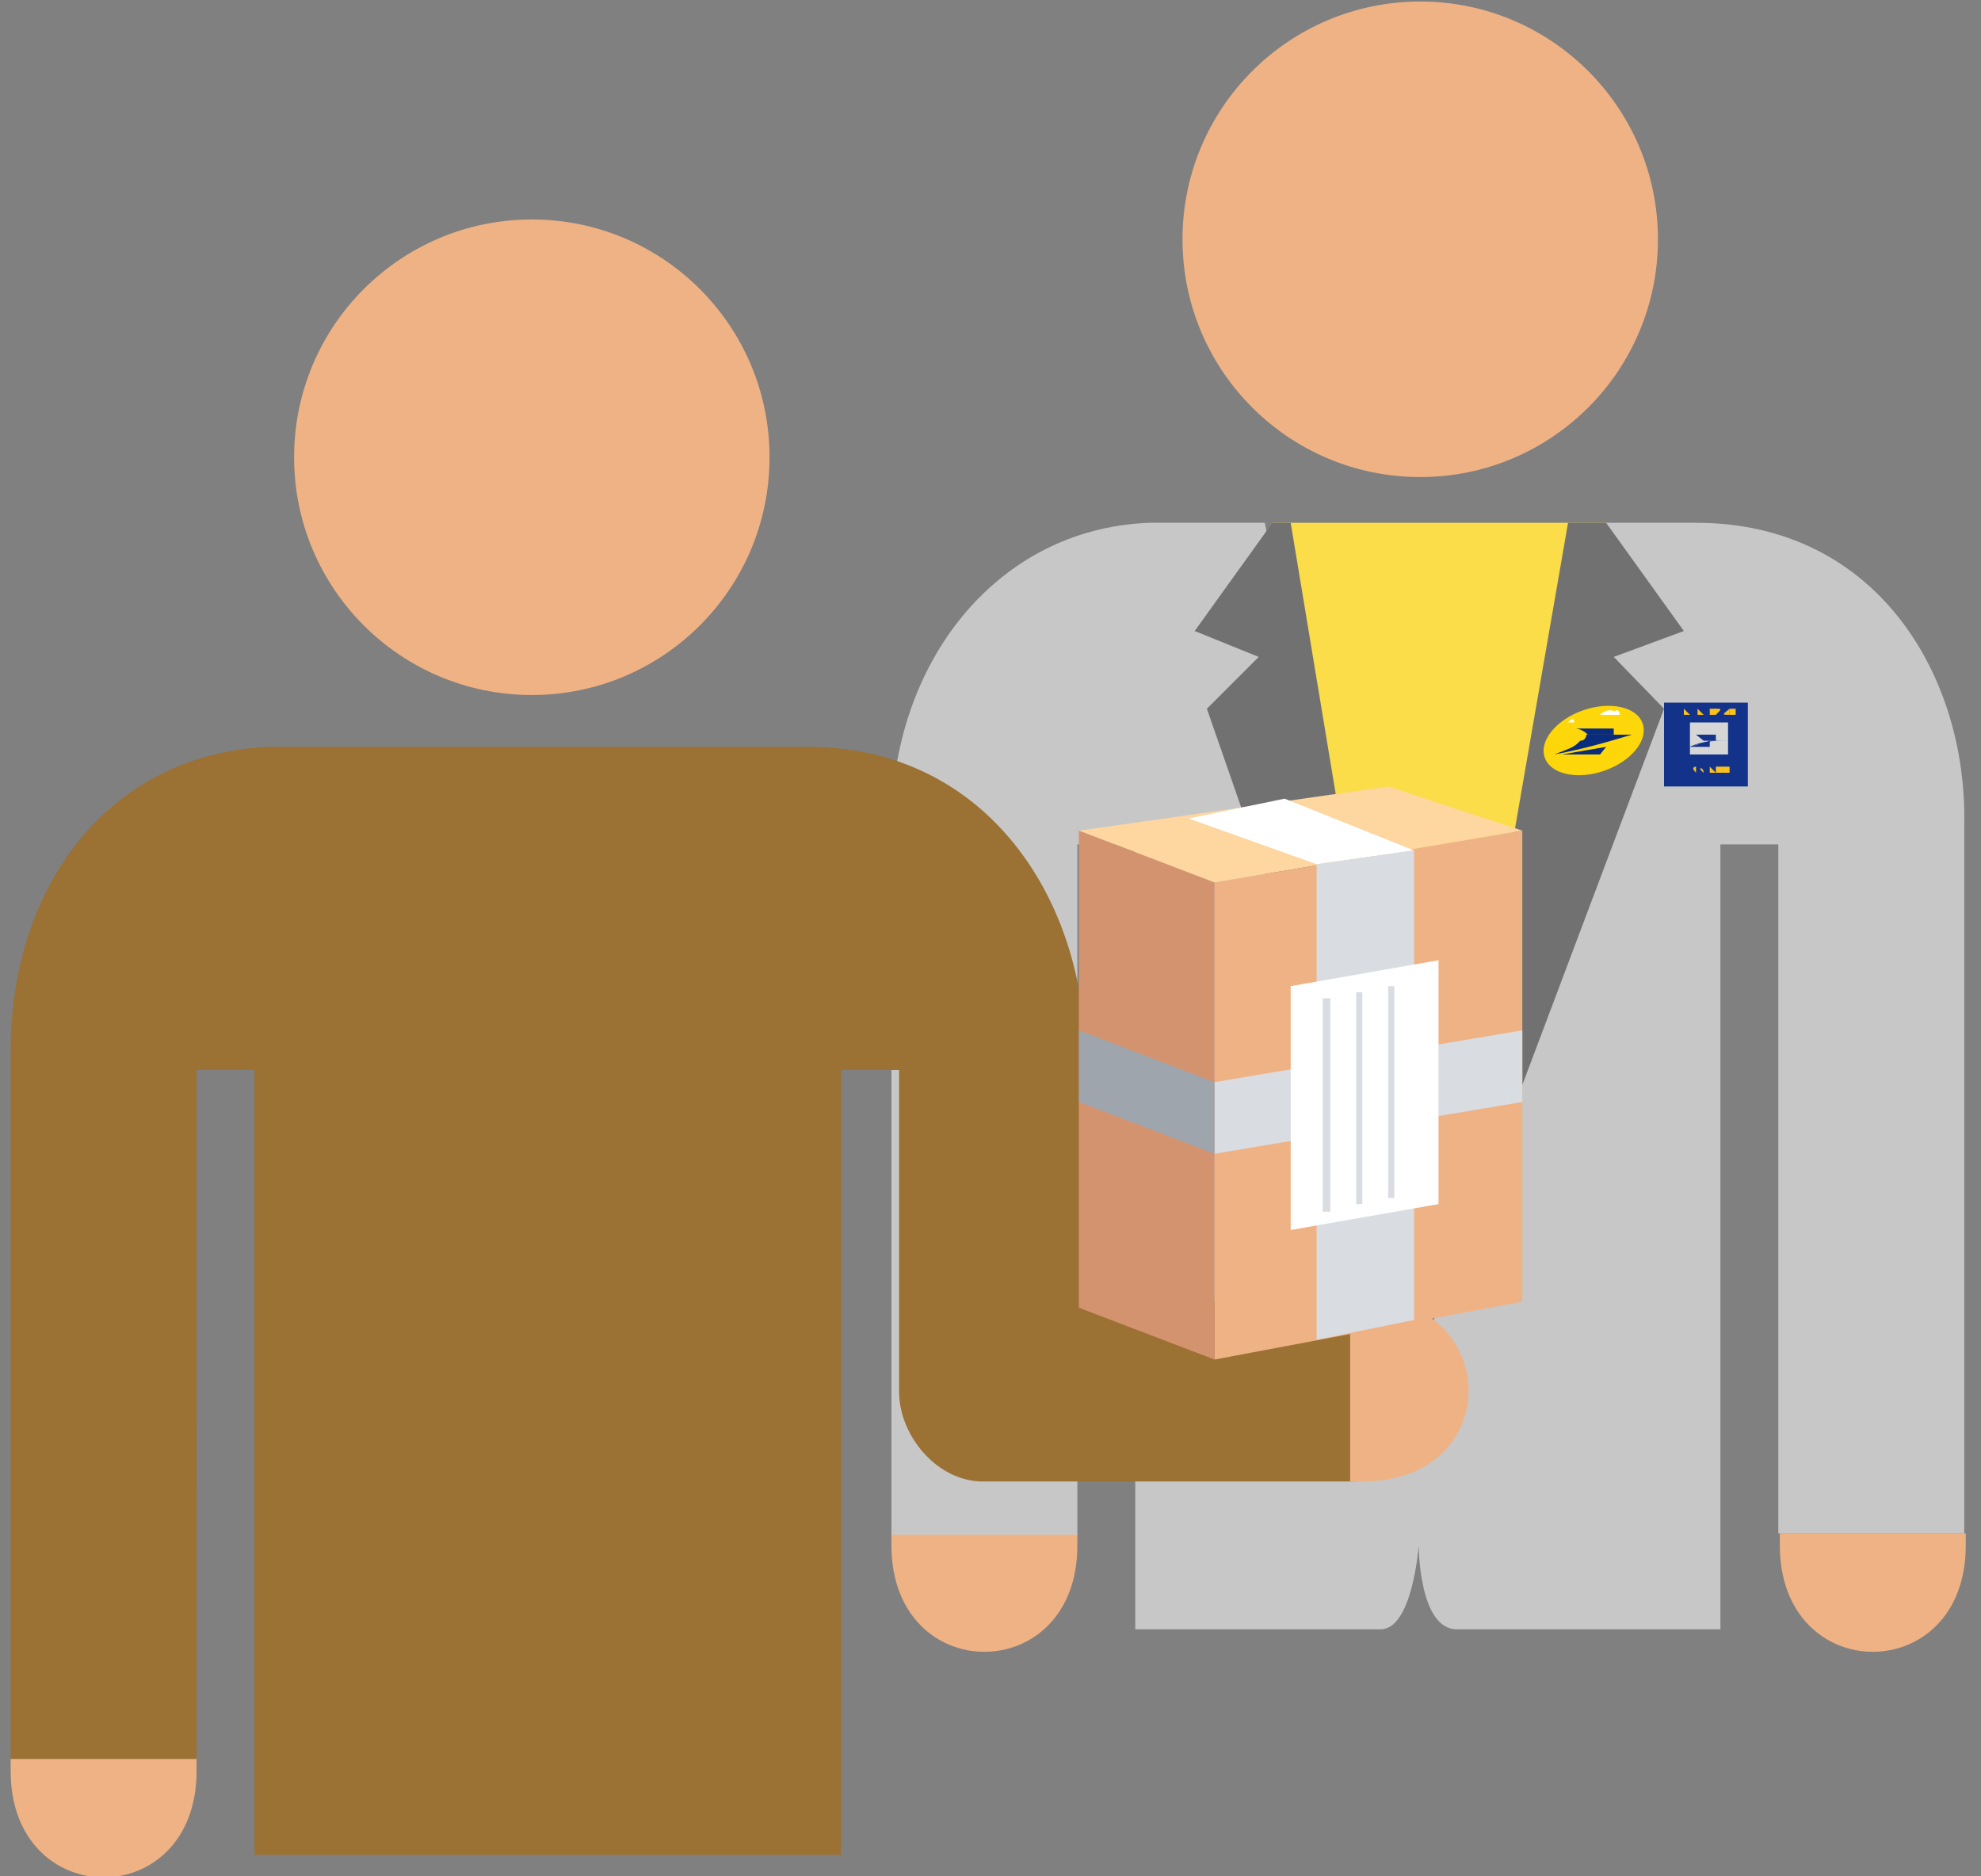 <?xml version="1.0" encoding="utf-8"?>
<!-- Generator: Adobe Illustrator 18.1.1, SVG Export Plug-In . SVG Version: 6.00 Build 0)  -->
<svg version="1.1" id="Calque_1" xmlns="http://www.w3.org/2000/svg" xmlns:xlink="http://www.w3.org/1999/xlink" x="0px" y="0px"
	 viewBox="0 1.6 130 123.1" enable-background="new 0 1.6 130 123.1" xml:space="preserve">
<rect x="0" y="1.6" width="130" height="123.1" fill="#808080" stroke="none"/>
<g>
	<circle fill="#EFB285" cx="93.2" cy="17.3" r="15.6"/>
	<polygon fill="#FBDD4A" points="93.6,89.5 105.4,35.9 83.5,35.9 	"/>
	<path fill="#EFB285" d="M116.8,103c0,9.3,12.2,9.3,12.2,0v-0.8h-12.2V103z"/>
	<path fill="#EFB285" d="M58.5,103c0,9.3,12.2,9.3,12.2,0v-0.8H58.5V103z"/>
	<path fill="#C7C7C7" d="M111.3,35.9h-5.9L93.6,89.5L83,35.9h-5.5h-2.1c-10.1,0.4-16.9,9.3-16.9,19.9v46.5h12.2V57h3.8v51.5
		c4.2,0,14.4,0,16.1,0c2.1,0,2.5-5.5,2.5-5.5s0,5.5,2.5,5.5c2.1,0,13.9,0,17.3,0V57h3.8v45.2h12.2V55.7
		C129.1,46,123.2,35.9,111.3,35.9z"/>
	<polygon fill="#717171" points="105.4,35.9 110.5,43 105.9,44.7 109.2,48.1 93.6,89.5 102.9,35.9 	"/>
	<rect x="109.2" y="47.7" fill="#13338B" width="5.5" height="5.5"/>
	<rect x="110.9" y="49" fill="#D6D6D6" width="2.5" height="2.1"/>
	<path fill="#13338B" d="M110.9,50.6c0.8-0.4,1.7-0.4,2.5-0.4l0,0h-1.3v0.4C111.3,50.2,111.3,50.6,110.9,50.6L110.9,50.6"/>
	<polyline fill="#13338B" points="112.2,50.2 112.2,50.6 112.2,50.6 110.9,50.6 110.9,50.6 112.2,50.2 112.2,50.2 	"/>
	<polyline fill="#13338B" points="112.6,49.8 112.6,49.8 112.6,50.2 111.8,50.2 111.3,49.8 111.3,49.8 112.6,49.8 	"/>
	<polyline fill="#FDC11C" points="110.1,48.5 110.5,48.5 110.5,48.5 110.5,48.5 110.5,48.5 110.1,48.5 110.1,48.5 110.1,48.1 
		110.1,48.1 110.1,48.1 110.1,48.1 110.1,48.5 	"/>
	<path fill="#FDC11C" d="M110.5,48.1L110.5,48.1L110.5,48.1L110.5,48.1L110.5,48.1z M110.9,48.5L110.9,48.5L110.9,48.5L110.9,48.5
		L110.9,48.5L110.9,48.5L110.9,48.5L110.9,48.5h-0.4l0,0v-0.4l0,0l0,0l0,0L110.9,48.5"/>
	<path fill="#FDC11C" d="M111.3,48.5L111.3,48.5L111.3,48.5L111.3,48.5L111.3,48.5L111.3,48.5z M111.3,48.1L111.3,48.1L111.3,48.1
		L111.3,48.1L111.3,48.1L111.3,48.1z M111.3,48.1L111.3,48.1L111.3,48.1L111.3,48.1L111.3,48.1v0.4l0,0l0,0V48.1L111.3,48.1
		L111.3,48.1"/>
	<path fill="#FDC11C" d="M111.8,48.1L111.8,48.1L111.8,48.1L111.8,48.1L111.8,48.1z M111.8,48.5L111.8,48.5L111.8,48.5L111.8,48.5
		L111.8,48.5L111.8,48.5L111.8,48.5L111.8,48.5h-0.4l0,0v-0.4l0,0l0,0l0,0L111.8,48.5"/>
	<polyline fill="#FDC11C" points="112.2,48.5 112.2,48.5 112.2,48.5 112.2,48.5 112.2,48.5 112.2,48.1 112.2,48.1 112.2,48.1 
		112.2,48.1 112.2,48.5 112.2,48.1 112.2,48.1 112.6,48.1 112.6,48.1 112.6,48.5 112.6,48.5 112.2,48.5 112.2,48.5 112.2,48.5 	"/>
	<path fill="#FDC11C" d="M112.6,48.5L112.6,48.5L112.6,48.5L112.6,48.5L112.6,48.5z M112.6,48.5L112.6,48.5L112.6,48.5
		c-0.4-0.4,0-0.4,0-0.4C113,48.1,113,48.1,112.6,48.5L112.6,48.5L112.6,48.5L112.6,48.5L112.6,48.5L112.6,48.5L112.6,48.5"/>
	<path fill="#FDC11C" d="M113.5,48.1L113.5,48.1L113.5,48.1L113.5,48.1L113.5,48.1v0.4C113,48.5,113,48.5,113.5,48.1L113.5,48.1
		L113.5,48.1L113.5,48.1L113.5,48.1L113.5,48.1v0.4V48.1L113.5,48.1"/>
	<polyline fill="#FDC11C" points="113.9,48.5 113.9,48.5 113.9,48.5 113.9,48.5 113.9,48.5 113.9,48.5 113.5,48.5 113.5,48.5 
		113.5,48.1 113.5,48.1 113.9,48.1 113.9,48.1 113.9,48.1 113.9,48.1 113.9,48.1 113.9,48.5 113.9,48.5 113.9,48.5 113.9,48.5 
		113.9,48.5 113.9,48.5 	"/>
	<path fill="#FDC11C" d="M110.5,51.9L110.5,51.9L110.5,51.9L110.5,51.9L110.5,51.9L110.5,51.9z M110.5,51.9L110.5,51.9L110.5,51.9
		L110.5,51.9L110.5,51.9L110.5,51.9L110.5,51.9L110.5,51.9L110.5,51.9L110.5,51.9L110.5,51.9"/>
	<path fill="#FDC11C" d="M111.3,52.3L111.3,52.3L111.3,52.3L111.3,52.3L111.3,52.3z M111.3,52.3C110.9,52.3,110.9,52.3,111.3,52.3
		c-0.4-0.4,0-0.4,0-0.4C111.3,51.9,111.3,51.9,111.3,52.3L111.3,52.3"/>
	<path fill="#FDC11C" d="M111.8,52.3L111.8,52.3C111.8,51.9,111.3,51.9,111.8,52.3c0-0.4,0-0.4,0-0.4l0,0l0,0V52.3L111.8,52.3
		L111.8,52.3L111.8,52.3C111.8,51.9,111.8,51.9,111.8,52.3L111.8,52.3L111.8,52.3L111.8,52.3L111.8,52.3L111.8,52.3L111.8,52.3"/>
	<polyline fill="#FDC11C" points="112.2,52.3 112.2,52.3 112.2,52.3 112.2,52.3 112.2,51.9 111.8,51.9 111.8,51.9 111.8,51.9 
		111.8,51.9 112.2,51.9 112.2,51.9 112.2,51.9 112.2,51.9 112.2,51.9 112.2,52.3 	"/>
	<path fill="#FDC11C" d="M112.6,51.9L112.6,51.9L112.6,51.9L112.6,51.9z M112.6,52.3L112.6,52.3L112.6,52.3L112.6,52.3L112.6,52.3
		L112.6,52.3L112.6,52.3L112.6,52.3h-0.4l0,0v-0.4l0,0l0,0l0,0L112.6,52.3"/>
	<polyline fill="#FDC11C" points="113,52.3 113,52.3 113,52.3 113,52.3 113,52.3 112.6,52.3 112.6,52.3 112.6,51.9 112.6,51.9 
		113,51.9 113,51.9 113,52.3 	"/>
	<polyline fill="#FDC11C" points="113.5,51.9 113.5,52.3 113.5,52.3 113.5,52.3 113.5,52.3 113.5,52.3 113,52.3 113,52.3 113,51.9 
		113,51.9 113.5,51.9 113.5,51.9 113.5,51.9 113.5,51.9 113.5,51.9 113.5,51.9 113.5,51.9 113.5,51.9 113.5,51.9 113.5,51.9 
		113.5,51.9 	"/>
	<polygon fill="#717171" points="83.5,35.9 78.4,43 82.6,44.7 79.2,48.1 93.6,89.5 84.7,35.9 	"/>
	
		<ellipse transform="matrix(-0.328 -0.945 0.945 -0.328 91.42 165.404)" fill="#FDD70A" cx="104.5" cy="50.2" rx="2.1" ry="3.4"/>
	<path fill="#092C7C" d="M102,51.1c2.1-0.4,3.4-0.8,5.1-1.3l0,0h-3c0,0,0,0.4-0.4,0.4C103.3,50.6,103.3,50.6,102,51.1L102,51.1"/>
	<polyline fill="#092C7C" points="105.4,50.6 105,51.1 104.6,51.1 102.5,51.1 102.5,51.1 105.4,50.6 105.4,50.6 	"/>
	<path fill="#092C7C" d="M105.9,49.4L105.9,49.4v0.4h-1.7c-0.4-0.4-0.8-0.4-0.8-0.4l0,0C103.3,49.4,105.4,49.4,105.9,49.4"/>
	<path fill="#FFFFFF" d="M106.3,48.5L106.3,48.5c-0.4,0-0.8,0-1.3,0l0,0C105.4,48.1,105.9,48.1,106.3,48.5"/>
	<path fill="#FFFFFF" d="M106.3,48.5L106.3,48.5h-0.4C105.9,48.1,106.3,48.1,106.3,48.5"/>
	<polyline fill="#FFFFFF" points="102.9,51.9 102.5,51.9 102.5,51.9 102.5,51.9 102.9,51.9 	"/>
	<path fill="#FFFFFF" d="M102.9,49L102.9,49c0.4,0,0.4,0,0.4,0l0,0C103.3,48.5,102.9,49,102.9,49 M102.5,49.4L102.5,49.4L102.5,49.4
		L102.5,49.4L102.5,49.4L102.5,49.4L102.5,49.4L102.5,49.4L102.5,49.4z M102,49.8L102,49.8L102,49.8L102,49.8L102,49.8 M102,49.8
		L102,49.8L102,49.8L102,49.8L102,49.8z"/>
	<circle fill="#EFB285" cx="34.9" cy="31.6" r="15.6"/>
	<path fill="#EFB285" d="M12.9,117v0.8c0,9.3-12.2,9.3-12.2,0V117H12.9z"/>
	<path fill="#9B7134" d="M89,87v11.8H64.5c-3,0-5.5-3-5.5-5.9l0,0l0,0V71.8h-3.8v51.5H16.7V71.8h-3.8V117H0.7V70.5
		c0-10.6,6.3-19.4,16.9-19.9h2.1h5.5h22l0,0H53c11.8,0,18.2,10.1,18.2,20.3V87H89z"/>
	<path fill="#EFB285" d="M89.4,98.8h-0.8V86.6h0.8C98.7,87,98.7,98.8,89.4,98.8z"/>
	<rect x="89" y="87" fill="#9B7134" width="0" height="11.8"/>
	<polygon fill="#9B7134" points="64.9,98.8 64.9,98.8 64.5,98.8 	"/>
	<polygon fill="#FDD6A0" points="79.7,59.5 99.9,56.1 91.1,53.2 70.8,56.1 	"/>
	<polygon fill="#EFB285" points="79.7,59.5 79.7,90.8 99.9,87 99.9,56.1 	"/>
	<polygon fill="#D4936F" points="79.7,59.5 70.8,56.1 70.8,87.4 79.7,90.8 79.7,90.8 	"/>
	<polygon fill="#D9DCE1" points="99.9,69.2 79.7,72.6 79.7,77.3 99.9,73.9 	"/>
	<polygon fill="#9EA5AD" points="70.8,69.2 70.8,73.9 79.7,77.3 79.7,72.6 	"/>
	<polygon fill="#FFFFFF" points="78,55.3 86.4,58.3 92.8,57.4 84.3,54 	"/>
	<polygon fill="#D9DCE1" points="86.4,89.5 86.4,58.3 92.8,57.4 92.8,88.2 	"/>
	<polygon fill="#FFFFFF" points="84.7,66.3 84.7,82.3 94.4,80.6 94.4,64.6 	"/>
	<polygon fill="#D9DCE1" points="86.8,81.1 87.3,81.1 87.3,67.1 86.8,67.1 	"/>
	<polygon fill="#D9DCE1" points="89,80.6 89.4,80.6 89.4,66.7 89,66.7 	"/>
	<polygon fill="#D9DCE1" points="91.1,80.2 91.5,80.2 91.5,66.3 91.1,66.3 	"/>
</g>
</svg>
